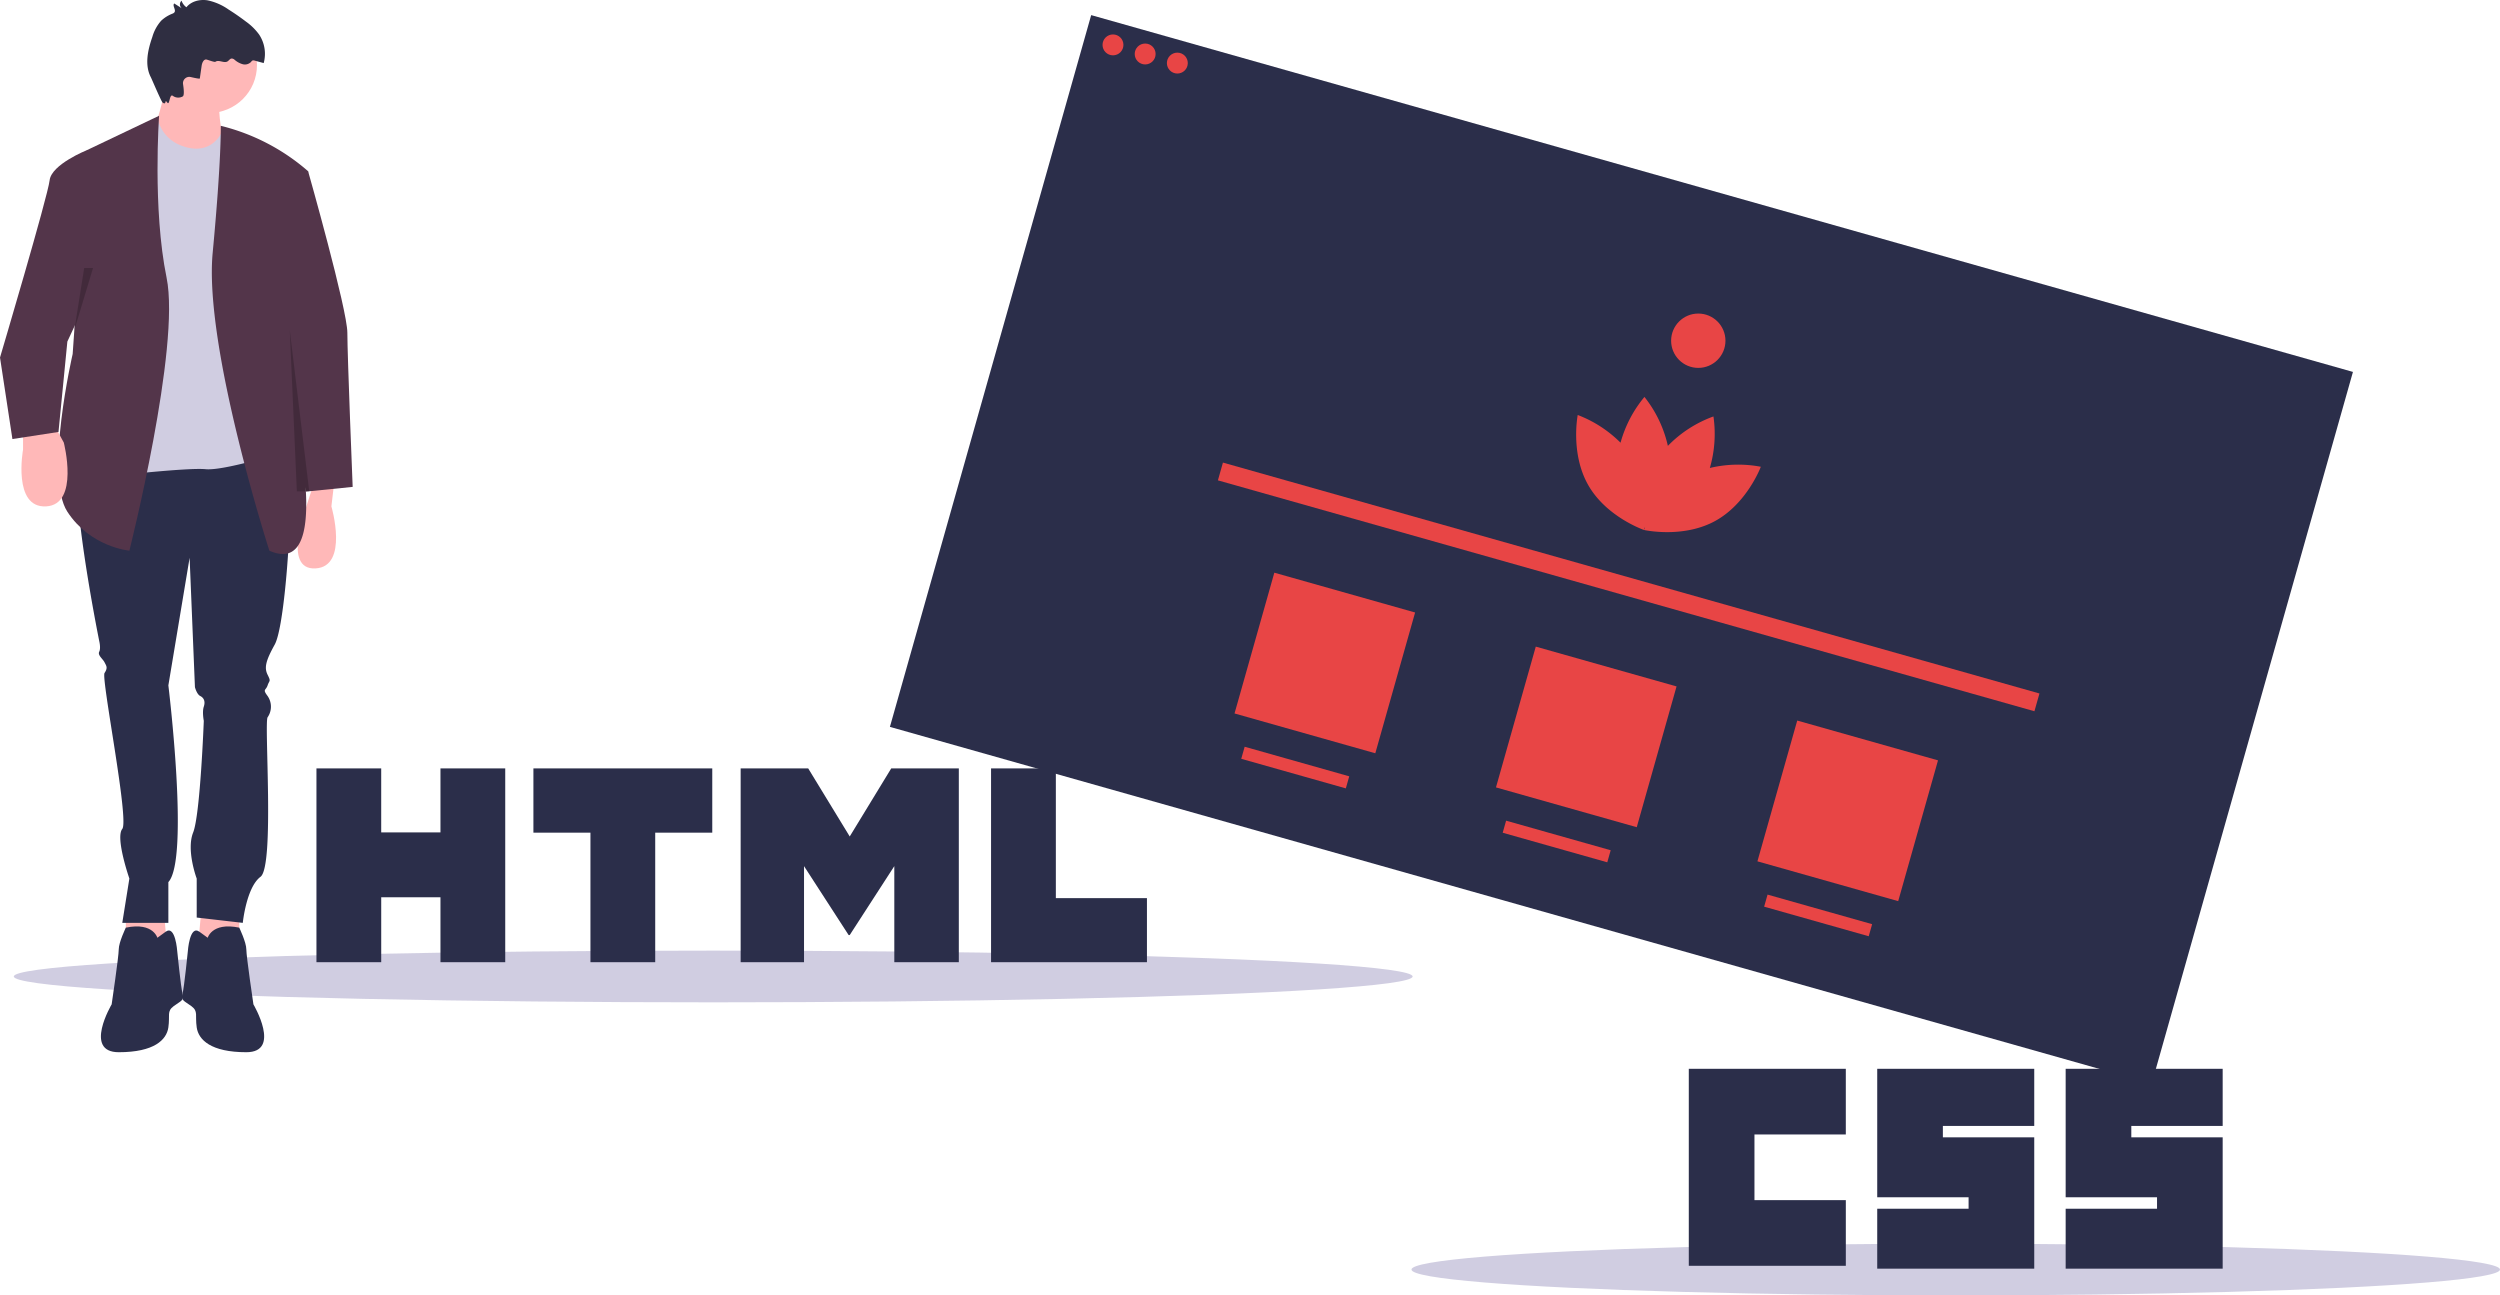 <svg xmlns="http://www.w3.org/2000/svg" width="1015.128" height="526" viewBox="0 0 1015.128 526"><g transform="translate(0 0)"><rect width="300.346" height="532.432" transform="translate(361.348 295.15) rotate(-74.21)" fill="#2b2e4a"/><circle cx="4.243" cy="4.243" r="4.243" transform="translate(447.686 13.985)" fill="#e84545"/><circle cx="4.243" cy="4.243" r="4.243" transform="translate(460.752 17.68)" fill="#e84545"/><circle cx="4.243" cy="4.243" r="4.243" transform="translate(473.818 21.375)" fill="#e84545"/><path d="M807.42,376.53a49.571,49.571,0,0,0-20.7.489,49.483,49.483,0,0,0,1.464-20.92,49.194,49.194,0,0,0-18.506,11.943,49.193,49.193,0,0,0-9.511-19.866,49.483,49.483,0,0,0-9.709,18.588,49.572,49.572,0,0,0-17.382-11.259s-3.09,15.716,4.349,28.612c6.622,11.478,19.344,16.849,22.063,17.892l.064.076.034-.039c.276.1.431.158.431.158s.058-.3.139-.841l.152-.19c.011.086.021.164.031.241-.214.5-.322.789-.322.789s.16.035.45.091l.009.051.094-.032c2.863.535,16.514,2.622,28.166-3.688C801.822,391.536,807.42,376.53,807.42,376.53Z" transform="translate(-92.436 -187)" fill="#e84545"/><circle cx="11.032" cy="11.032" r="11.032" transform="translate(678.56 127.32)" fill="#e84545"/><rect width="344.549" height="7.496" transform="translate(496.573 187.834) rotate(15.79)" fill="#e84545"/><rect width="59.405" height="59.405" transform="translate(517.444 232.541) rotate(15.79)" fill="#e84545"/><rect width="59.405" height="59.405" transform="translate(623.605 262.561) rotate(15.79)" fill="#e84545"/><rect width="59.405" height="59.405" transform="translate(729.767 292.582) rotate(15.79)" fill="#e84545"/><rect width="44.13" height="5.092" transform="translate(505.396 303.216) rotate(15.79)" fill="#e84545"/><rect width="44.13" height="5.092" transform="translate(611.558 333.236) rotate(15.79)" fill="#e84545"/><rect width="44.13" height="5.092" transform="translate(717.718 363.257) rotate(15.79)" fill="#e84545"/><ellipse cx="284" cy="10.5" rx="284" ry="10.5" transform="translate(5.6 386)" fill="#d0cde1"/><ellipse cx="221" cy="10.5" rx="221" ry="10.5" transform="translate(573.128 505)" fill="#d0cde1"/><path d="M778.172,621H841.93v26.664H804.836v26.664h37.1v26.662H778.172Zm76.511,0h63.76v23.186h-37.1v4.637h37.1V702.15H854.685V677.8h37.1v-4.637h-37.1V621Zm76.513,0h63.76v23.186h-37.1v4.637h37.1V702.15H931.2V677.8h37.1v-4.637H931.2V621Z" transform="translate(-92.436 -187)" fill="#2b2e4a"/><path d="M220.926,499h26.3v25.986h24.061V499h26.3v78.693h-26.3V551.342H247.23v26.351h-26.3V499ZM332.18,525.1H309.028V499h72.625v26.1H358.487v52.6h-26.3V525.1h0Zm61-26.1H420.6l16.87,27.651L454.329,499h27.437v78.693H455.571v-39l-18.1,27.98h-.454l-18.107-27.98v39H393.179Zm101.676,0h26.31v52.682h36.989v26.011h-63.3V499Z" transform="translate(-92.436 -187)" fill="#2b2e4a"/><path d="M82.034,366.091l-2.158,24.467,17.27-1.44V368.25Z" fill="#ffb8b8"/><path d="M66.2,366.091l2.159,24.467-17.27-1.44V368.25Z" fill="#ffb8b8"/><path d="M203.974,365.276s5.757,34.541,5.757,39.578-2.159,37.419-5.757,43.9-4.318,9.355-2.878,12.233.72,2.159,0,4.318-2.159,1.439,0,4.318a7.561,7.561,0,0,1,0,8.635c-1.439,2.159,2.878,60.446-2.878,64.764s-7.2,18.71-7.2,18.71l-18.71-2.159V543.737s-4.318-11.514-1.439-18.71,4.318-45.335,4.318-45.335-.72-3.6,0-5.757,0-3.6-1.439-4.318-2.159-3.6-2.159-3.6l-2.159-52.531L160.8,465.3s8.635,70.521,0,79.876v16.551H142.089l2.878-17.99s-5.757-16.551-2.878-20.149-8.635-61.166-7.2-63.325.72-2.878,0-4.318-2.878-2.878-2.159-4.318,0-4.318,0-4.318-13.672-67.642-7.2-74.119S203.974,365.276,203.974,365.276Z" transform="translate(-92.436 -187)" fill="#2b2e4a"/><path d="M176.629,568.2s1.439-6.9,12.953-4.53c0,0,2.878,5.969,2.878,8.848s2.878,22.308,2.878,22.308,11.514,19.429-2.878,19.429-19.429-5.037-20.149-10.074.72-6.476-2.159-8.635-4.318-2.159-3.6-5.037,2.159-17.27,2.159-17.27.72-10.794,4.677-7.916l3.958,2.878" transform="translate(-92.436 -187)" fill="#2b2e4a"/><path d="M156.481,568.2s-1.439-6.9-12.953-4.53c0,0-2.878,5.969-2.878,8.848s-2.878,22.308-2.878,22.308-11.514,19.429,2.878,19.429,19.429-5.037,20.149-10.074-.72-6.476,2.159-8.635,4.318-2.159,3.6-5.037-2.159-17.27-2.159-17.27-.72-10.794-4.677-7.916l-3.958,2.878" transform="translate(-92.436 -187)" fill="#2b2e4a"/><circle cx="19.429" cy="19.429" r="19.429" transform="translate(65.484 7.011)" fill="#ffb8b8"/><path d="M161.518,216.319s-7.916,30.943-9.355,31.662,33.1,3.6,33.1,3.6-8.635-26.625,0-30.943Z" transform="translate(-92.436 -187)" fill="#ffb8b8"/><path d="M156.463,235.175v0l-23.728,16.408,4.318,128.808s31.662-3.6,38.858-2.878,30.223-6.476,30.223-6.476L196.047,250a9.942,9.942,0,0,0-9.208-9.092l-4.322-.3s-4.317,10.689-17.307,5.175a15.156,15.156,0,0,1-8.747-10.6Z" transform="translate(-92.436 -187)" fill="#d0cde1"/><path d="M157.036,234,127.7,247.981l-5.757,82.754s-11.514,49.652-2.159,64.044,25.186,15.831,25.186,15.831,20.868-82.754,15.112-110.818S157.036,234,157.036,234Z" transform="translate(-92.436 -187)" fill="#53354a"/><path d="M101.791,358.8v10.794s-4.318,23.747,9.355,23.027,7.2-25.906,7.2-25.906l-4.318-7.916Z" transform="translate(-92.436 -187)" fill="#ffb8b8"/><path d="M228.441,380.387,227,392.62s7.2,24.466-6.476,25.186-3.748-25.036-3.748-25.036l4.468-13.823Z" transform="translate(-92.436 -187)" fill="#ffb8b8"/><path d="M182.084,238.085h0a84.747,84.747,0,0,1,35.438,18.422l.124.109-10.074,53.25L206.133,329.3s26.625,94.987-4.318,81.315c0,0-26.625-82.754-23.027-120.893S182.084,238.085,182.084,238.085Z" transform="translate(-92.436 -187)" fill="#53354a"/><path d="M208.292,255.9c.72-.72,9.355,1,9.355,1s15.831,55.848,15.831,65.2,2.159,62.605,2.159,62.605l-19,1.915-15.375-73.986Z" transform="translate(-92.436 -187)" fill="#53354a"/><path d="M132.734,247.981H127.7s-14.392,5.757-15.112,12.233-20.149,71.96-20.149,71.96l5.037,33.1,18.71-2.878,3.6-36.7,18.71-40.3Z" transform="translate(-92.436 -187)" fill="#53354a"/><path d="M173.574,218.863l.745-5.193c.174-1.21.882-2.8,2.06-2.473,1,.28,3.184,1.137,3.549.879,1.368-.969,3.439.726,4.877-.135.6-.361,1-1.134,1.7-1.185a1.933,1.933,0,0,1,1.246.564,8.477,8.477,0,0,0,3.224,1.751,3.468,3.468,0,0,0,3.394-.925,1.8,1.8,0,0,1,.6-.575,1.347,1.347,0,0,1,.863.04l3.676,1a14.125,14.125,0,0,0-1.89-11.63,23.391,23.391,0,0,0-5.354-5.244q-3.415-2.6-7.048-4.887a22.892,22.892,0,0,0-8.563-3.725c-3.1-.471-6.571.371-8.521,2.827a5.487,5.487,0,0,1-1.974-2.666,2.02,2.02,0,0,0,.13,3.1l-3.109-1.985c-.874.918.834,2.582.089,3.607a1.9,1.9,0,0,1-.837.546,14.252,14.252,0,0,0-4.559,2.869,17.01,17.01,0,0,0-3.59,6.614c-1.853,5.315-3.2,11.41-.567,16.385.3.564,4.237,9.874,4.762,10.237,1.774,1.227.619-1.743,1.89,0,1,1.367.81-3.864,2.292-2.716a3.693,3.693,0,0,0,4.02.181c.614-.426.416-2.791.085-4.963a2.559,2.559,0,0,1,3.113-2.879C171.72,218.712,173.543,219.083,173.574,218.863Z" transform="translate(-92.436 -187)" fill="#2f2e41"/><path d="M117.655,134.02,125.57,199.5h-5.037Z" opacity="0.2"/><path d="M34.181,108.834l-4,25.186,7.6-25.186h-3.6Z" opacity="0.2"/></g></svg>